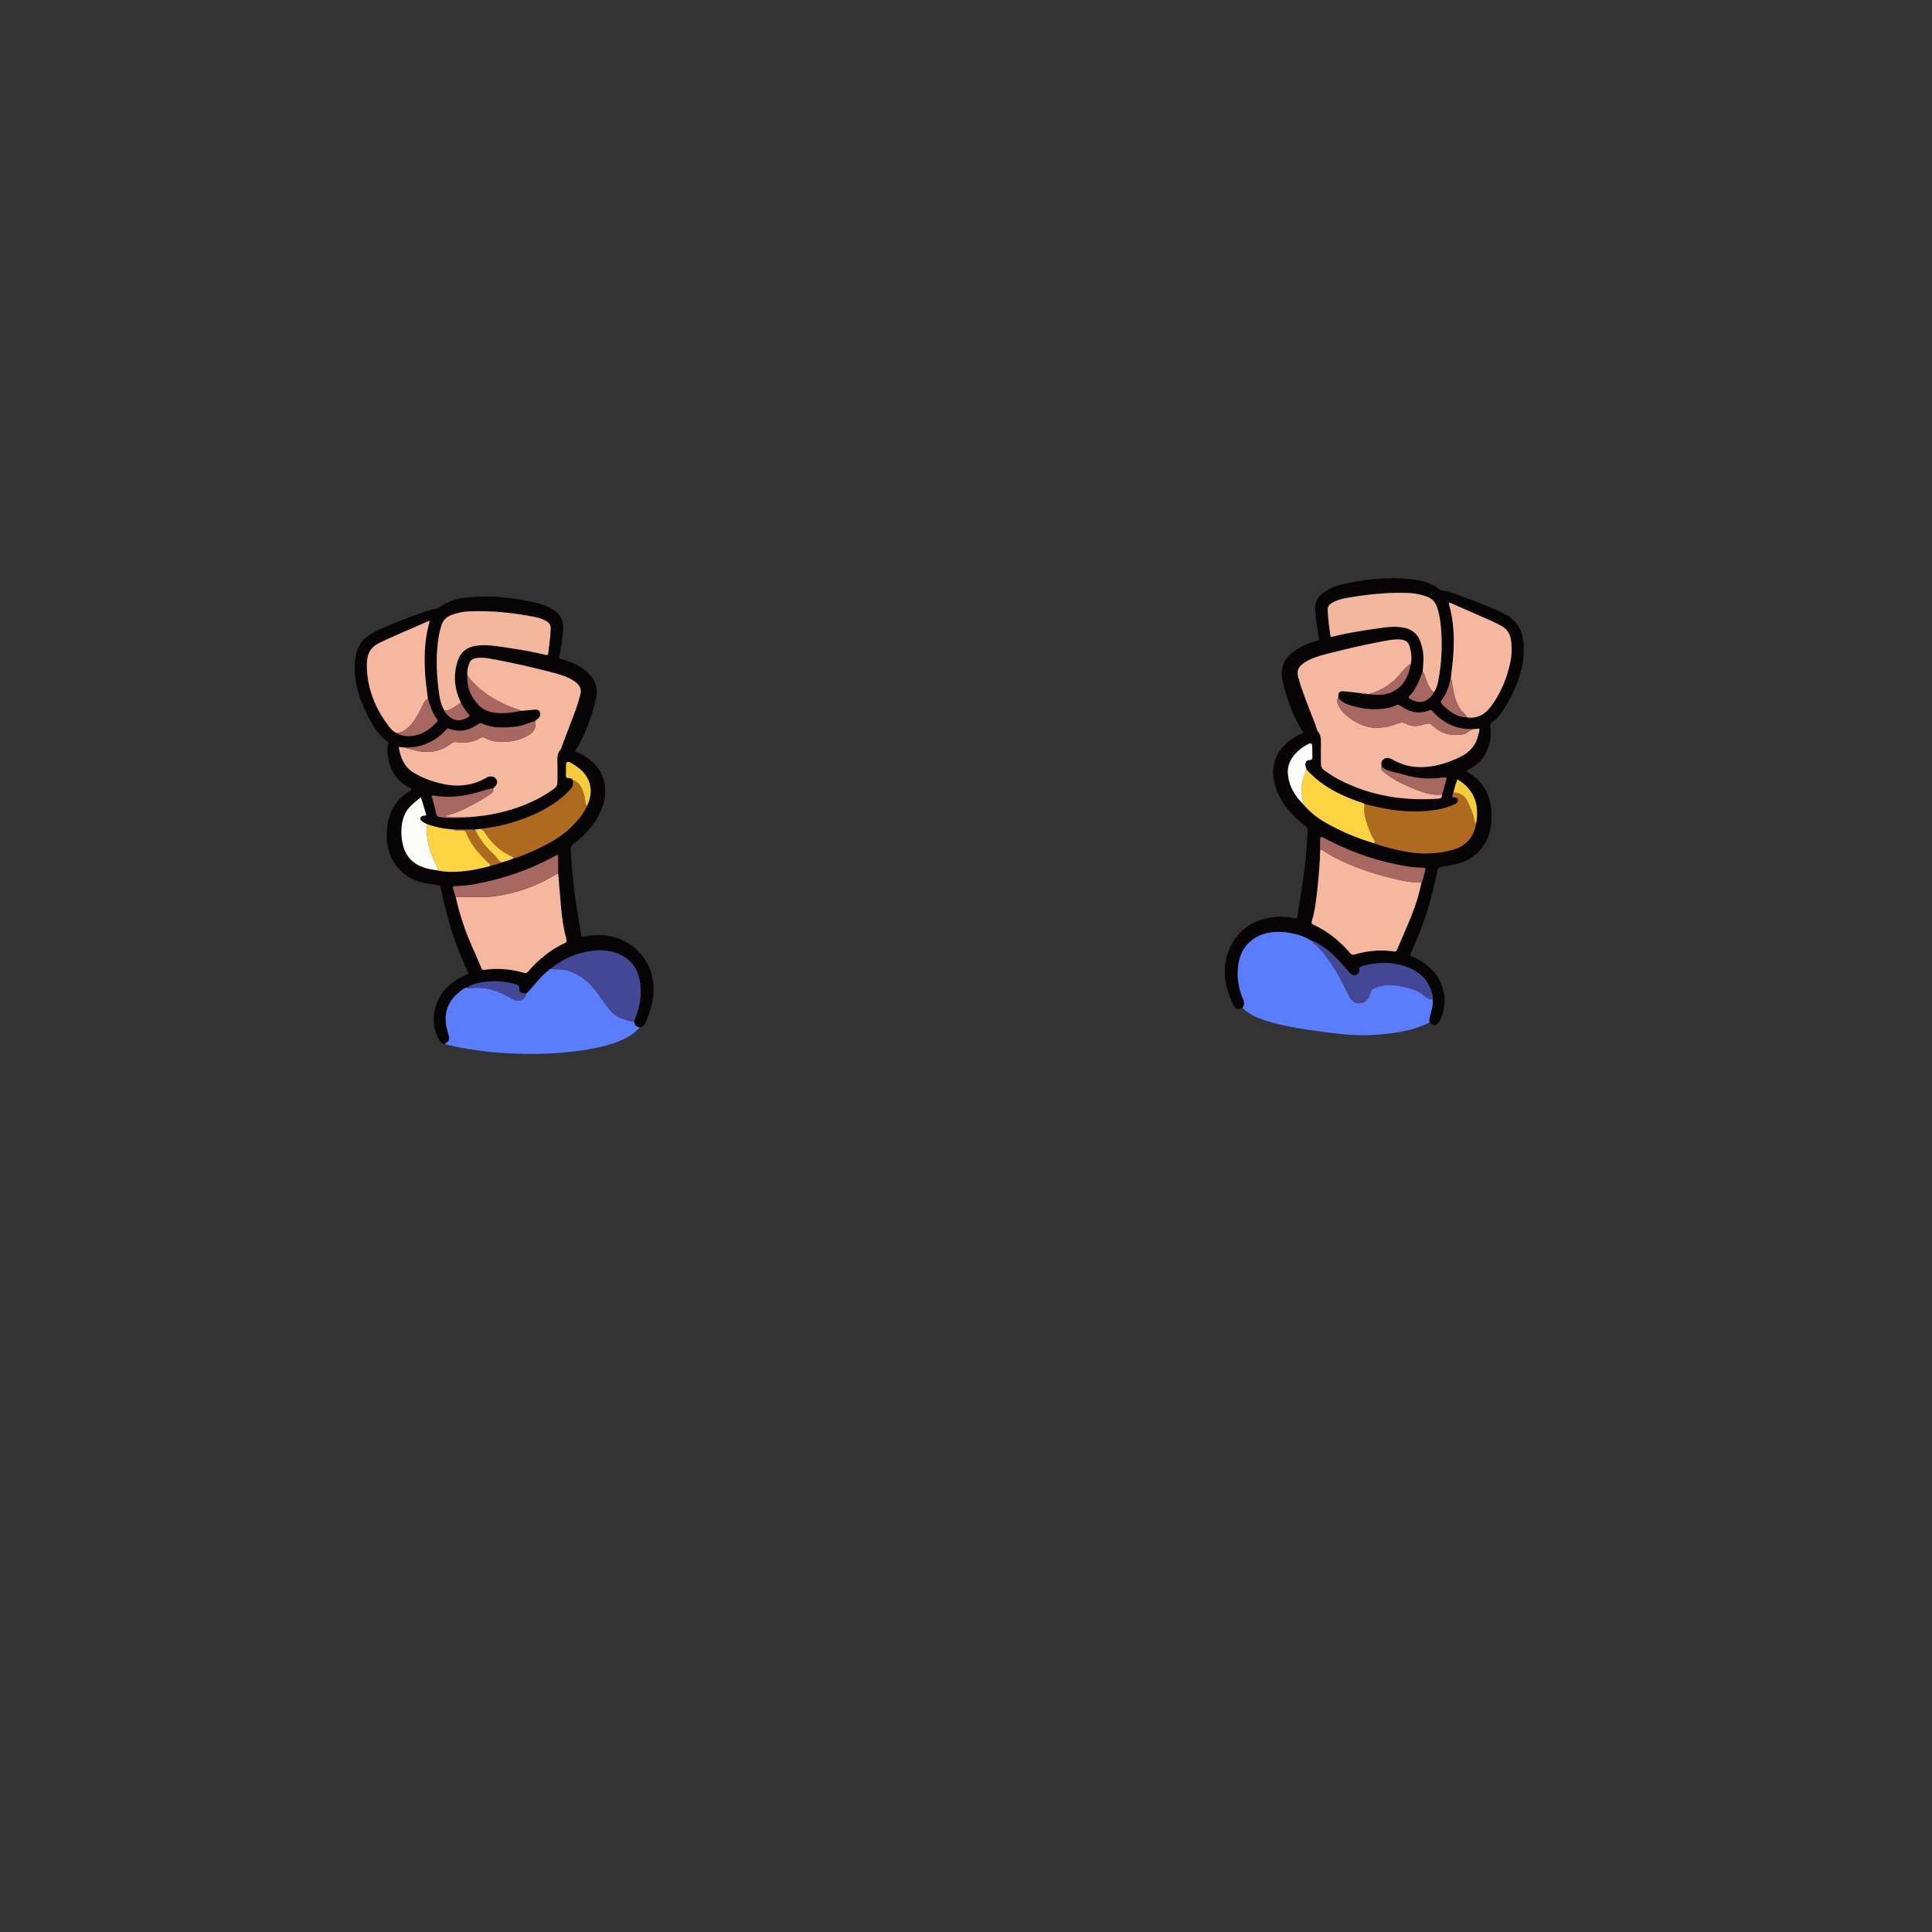 <?xml version="1.0" encoding="UTF-8"?>
<svg id="_图层_1" data-name="图层 1" xmlns="http://www.w3.org/2000/svg" viewBox="0 0 960 960">
  <rect x="0" y="0" width="960" height="960" fill="#333333" stroke="none"/>
  <defs>
    <style>
      .cls-1 {
        fill: #fbfbfa;
      }

      .cls-1, .cls-2, .cls-3, .cls-4, .cls-5, .cls-6, .cls-7, .cls-8, .cls-9, .cls-10, .cls-11, .cls-12 {
        stroke-width: 0px;
      }

      .cls-2 {
        fill: #a7665f;
      }

      .cls-3 {
        fill: #fcd441;
      }

      .cls-4 {
        fill: #060404;
      }

      .cls-5 {
        fill: #a66861;
      }

      .cls-6 {
        fill: #f3b79e;
      }

      .cls-7 {
        fill: #af6a1f;
      }

      .cls-8 {
        fill: #5a7dfe;
      }

      .cls-9 {
        fill: #444795;
      }

      .cls-10 {
        fill: #f5b79f;
      }

      .cls-11 {
        fill: #f5b89f;
      }

      .cls-12 {
        fill: #f4cd3e;
      }
    </style>
  </defs>
  <path class="cls-4" d="m221.02,518.62c-1.81-.08-2.61-1.41-3.27-2.78-2.79-5.79-2.96-11.72-.59-17.65,2.47-6.18,7.13-10.28,13.01-13.14.85-.41,1.71-.79,2.65-1.22-2.35-5.01-4.36-10.05-6.28-15.12-3.23-8.54-5.28-17.41-7.3-26.29-.09-.39-.21-.78-.26-1.17-.12-.91-.56-1.32-1.53-1.44-2.45-.31-4.89-.76-7.32-1.26-10.01-2.06-16.92-10.5-17.8-20.35-.35-3.96-.1-7.8.93-11.63,1.38-5.16,4.22-9.25,8.58-12.31.91-.64,1.83-1.27,2.72-1.89-.13-.76-.76-.84-1.21-1.08-6.08-3.14-9.45-8.16-10.45-14.86-.33-2.22-.75-4.43,0-6.64.21-.62.05-1.03-.49-1.42-4.8-3.52-7.63-8.56-10.18-13.73-3.12-6.34-5.41-12.97-5.95-20.09-.26-3.46.05-6.88.88-10.23.87-3.55,2.87-6.38,5.9-8.45,1.92-1.31,3.95-2.42,6.08-3.34,7.55-3.26,15.18-6.31,22.98-8.91,1.36-.45,2.73-.91,4.17-1.03.56-.05,1.09-.16,1.56-.52,4.61-3.54,9.99-4.86,15.65-5.31,11.5-.91,22.82.19,33.98,3.05,2.56.66,4.99,1.66,7.25,3.07,3.74,2.34,5.5,5.64,5.12,10.08-.37,4.3-.98,8.57-1.82,12.81-.08.39-.13.78-.19,1.17,1.08.67,2.28.84,3.4,1.23,3.34,1.15,6.55,2.57,9.36,4.75,4.7,3.64,6.91,8.31,5.52,14.29-1.95,8.36-4.81,16.39-9.06,23.88-.39.68-.97,1.27-1.09,2.1.44.65,1.23.69,1.84,1.04,1.17.68,2.42,1.25,3.53,2.01,8.31,5.65,11.26,14.06,8.3,23.67-1.68,5.46-4.77,10.08-8.7,14.16-1.89,1.96-3.91,3.79-6.11,5.38-1.05.76-1.31,1.6-1.26,2.84.4,8.71,1.34,17.37,2.6,25.99.83,5.69,1.81,11.35,2.75,17.17,2.02-.24,3.97-.52,5.93-.7,3.95-.36,7.82.11,11.59,1.32,11.78,3.79,19.18,15.01,18.26,27.58-.37,5.01-1.84,9.71-3.86,14.26-.57,1.29-1.36,2.36-2.88,2.61-1.76-.15-2.67-1.16-2.91-2.86.28-.83.52-1.67.84-2.49,2.03-5.29,2.91-10.72,2.22-16.4-1.03-8.37-5.84-13.86-14.02-15.88-3.29-.81-6.58-.88-9.96-.44-7.81,1.03-14.66,4.14-20.74,9.06-2.59,1.85-4.7,4.2-6.81,6.56-1.69,1.88-3.14,3.97-5.06,5.63-2.65-.13-3.49-.51-3.45-2.27.05-1.79-.96-2.12-2.23-2.46-5.21-1.4-10.51-1.83-15.83-.92-2.71.46-5.49.92-7.79,2.64-1.82.12-2.97,1.45-4.23,2.46-4.82,3.89-7.02,8.95-6.41,15.17.2,2.08.86,4.05,1.38,6.05.59,2.27.21,3.03-1.93,4.23Zm28.52-90.17c1.91-.58,3.84-1.11,5.67-1.94,3.09-.84,6.03-2.07,8.94-3.36,7.26-3.21,14.26-6.8,19.98-12.5,3.02-3.01,5.74-6.19,7.5-10.11,1.46-3.09,2.31-6.32,1.7-9.74-1.07-5.9-5.2-9.3-10.08-12.02-.2-.11-.45-.19-.67-.21-.72-.05-1.28.18-1.29,1.02-.03,1.99-.04,3.99-.06,5.99,0,.71.35.98,1.03.98.39,0,.79.11,1.18.16.2.37.49.58.92.58l.02.02c.94,2.04.18,3.68-1.21,5.2-2.27,2.48-4.84,4.62-7.61,6.52-7.52,5.19-15.93,8.3-24.68,10.65-4.08,1.09-8.24,1.7-12.41,2.23-.79.1-1.59.19-2.38.29-3.65-.02-7.31-.03-10.96-.05-4.48-.31-8.84-1.17-13.06-2.72-.83-.47-1.75-.83-2.48-1.42-1.18-.96-.86-2.23.59-2.67.5-.15,1.13.18,1.62-.51-.83-2.78-1.69-5.64-2.63-8.74-1.36,1.15-2.43,2.09-3.55,2.98-3.57,2.84-5.44,6.6-5.95,11.07-.26,2.31-.27,4.63.05,6.93,1.15,8.27,5.38,12.87,13.51,14.69,1.47.33,2.98.52,4.47.78,2.11.44,4.26.6,6.41.63,6.68.07,13.16-1.17,19.57-2.92,2-.48,3.98-1.05,5.89-1.82Zm-52.49-64.2c1.42.97,3.02,1.31,4.71,1.44,6.38.49,11.16-2.5,15.28-6.95.38-.41.52-.79.16-1.25-2.36-3.01-3.41-6.6-4.56-10.15-.42-3.89-1.08-7.74-1.34-11.65-.52-7.76-.48-15.48,1.22-23.12.29-1.3.64-2.58.97-3.91-.85-.12-1.36.31-1.92.55-4.18,1.8-8.34,3.62-12.51,5.44-3.58,1.56-7.16,3.14-10.67,4.86-3.74,1.83-5.68,4.74-5.98,8.84-.05.64-.12,1.27-.12,1.91,0,11.83,4.23,22.12,11.45,31.3.89,1.13,1.97,2.1,3.32,2.69Zm23.72-11.21c.21.81.85,1.33,1.35,1.92,3.07,3.61,7.41,3.91,11.31.65-1.76-1.92-3.13-4.13-4.48-6.35-.44-1.11-.92-2.21-1.33-3.33-2.15-5.93-2.2-11.89-.13-17.85,1.42-4.08,4.32-6.39,8.55-7.13,2.38-.42,4.76-.44,7.16-.26,4.63.35,9.18,1.24,13.76,1.92,4.67.7,9.28,1.61,13.86,2.74.78.19,1.42.31,1.54-.77.48-4.13,1.16-8.23,1.22-12.4.03-1.64-.71-2.71-2.07-3.49-1.82-1.06-3.79-1.72-5.83-2.12-10.86-2.14-21.81-3.25-32.88-2.77-2.8.12-5.52.76-8.19,1.67-2.8.96-4.57,2.78-5.42,5.6-.62,2.07-1.09,4.17-1.41,6.31-1.27,8.53-.92,17.06.15,25.57.44,3.48.97,6.98,2.8,10.09Zm56.6,81.07c-.02-3.06-.05-6.12-.07-9.22-1.21.12-1.9.69-2.66,1.09-12.49,6.64-25.72,11.09-39.64,13.54-2.91.51-5.85.7-8.8.8-.93.03-1.35.33-1.03,1.3.45,1.36.87,2.72,1.31,4.08,1,4.94,2.52,9.73,4.1,14.5,2.38,7.14,5.83,13.83,8.62,20.8.35.86.82.97,1.65.85,2.93-.39,5.88-.56,8.85-.35,3.52.25,7,.77,10.36,1.81,1.21.37,1.91.13,2.64-.83.77-1.02,1.66-1.95,2.56-2.86,4.43-4.46,9.36-8.24,15.09-10.88,1.18-.54,1.4-1.07,1.04-2.35-1.48-5.33-2.19-10.8-2.67-16.3-.47-5.33-.9-10.67-1.34-16Zm-11.4-75.95c-3.16,1.08-6.2,2.54-9.6,2.9-5.68.6-11.33,1-16.71-1.49-.86-.4-1.43-.2-2.16.31-4.36,3.08-9.07,4.25-14.24,2.26-.7-.27-1.08-.22-1.6.42-2.84,3.5-6.58,5.74-10.72,7.39-3.17,1.27-6.51,1.49-9.87,1.48-.92-.09-1.84-.18-2.99-.3,1.06,5.28,2.65,9.88,7.41,12.75,3.94,2.37,8.13,4.03,12.56,5.17,8.2,2.12,16.12,1.75,23.6-2.63.69-.4,1.44-.69,2.27-.66,1.19.04,2.18.47,2.78,1.55.63,1.13.34,2.17-.38,3.12-.38.5-.88.92-1.33,1.37-2.01.17-3.91.79-5.81,1.38-7.73,2.43-15.56,3.57-23.63,2.19-.32-.05-.64-.02-1.01.29.74,2.78,1.61,5.6,2.2,8.47.29,1.4.94,1.79,2.21,1.94,4.55.55,9.1.38,13.65.18.38-.02.76-.21,1.13-.31,9.39-.68,18.49-2.59,27.23-6.15,5.05-2.06,9.84-4.58,14.24-7.84,1.11-.82,1.7-1.69,1.76-3.14.11-2.88.03-5.75.03-8.63,0-2.77-.55-5.64,1.7-7.93.05-.05.04-.15.07-.23,2.64-7.45,5.81-14.71,8.27-22.23.5-1.52.87-3.07,1.31-4.61.77-2.67-.24-4.68-2.35-6.27-1.8-1.36-3.82-2.33-5.93-3.09-3.01-1.09-6.12-1.82-9.22-2.61-8.67-2.24-17.41-4.11-26.2-5.75-2.73-.51-5.51-.95-8.33-.39-1.58.32-2.61,1.12-3.13,2.6-.69,1.97-1.23,3.97-.9,6.1-.39,5.79,1.78,10.63,5.71,14.7,2.05,2.12,4.72,3.2,7.66,3.61,4.58.64,9.05-.05,13.51-.94,2.22-.2,4.44-.41,6.66-.6,1.12-.09,2.05.21,2.49,1.38.42,1.11.06,2.05-.68,2.84-.48.52-1.1.91-1.66,1.36Z"/>
  <path class="cls-4" d="m617.38,500.85c-2.35.84-3.48.63-4.42-1.31-4.06-8.39-5.97-17.11-2.75-26.2,3.69-10.44,11.42-16.03,22.24-17.56,3.52-.5,7.02-.27,10.49.45.98.2,1.56.19,1.77-1.12,1.53-9.63,3.14-19.25,4.14-28.95.46-4.45.72-8.92.95-13.39.05-.99-.26-1.63-1.04-2.23-2.35-1.8-4.6-3.73-6.62-5.89-4.27-4.57-7.54-9.71-8.92-15.9-2.52-11.29,3.44-18.68,11.05-22.97,1.03-.58,2.12-1.05,3.29-1.63-.74-1.29-1.45-2.43-2.08-3.61-3.61-6.81-6.25-14.01-8.03-21.49-1.69-7.08.54-12.23,6.69-16.21,2.84-1.84,5.93-3.12,9.13-4.15.68-.22,1.36-.43,2.22-.7-.45-2.85-.94-5.65-1.34-8.47-.3-2.14-.56-4.28-.68-6.43-.21-3.74,1.36-6.64,4.4-8.79,3.26-2.32,6.99-3.5,10.83-4.33,11.01-2.36,22.13-3.37,33.36-2.08,4.73.54,9.23,1.91,13.11,4.82.46.34.9.67,1.48.73,3.14.33,6.04,1.5,8.95,2.58,5.69,2.1,11.36,4.26,16.93,6.68,1.61.7,3.17,1.51,4.76,2.26,6.37,3,9.31,8.2,9.74,15.06.29,4.51-.07,8.94-1.29,13.3-1.75,6.27-4.15,12.24-7.66,17.75-1.94,3.05-4,5.99-6.99,8.12-.58.41-.77.79-.64,1.57,1.25,7.54-1.72,16.86-9.67,21-.7.37-1.38.78-2.06,1.17.11.63.61.76.98.99,9.51,5.91,12.29,14.81,11.26,25.39-.42,4.3-1.8,8.22-4.45,11.72-3.34,4.4-7.67,7.17-13.02,8.35-2.34.52-4.7.97-7.07,1.26-1.31.16-1.86.58-2.16,1.96-1.52,6.86-3.06,13.72-5.18,20.43-2.19,6.94-4.95,13.66-7.89,20.31-.19.43-.39.86-.63,1.4.93.43,1.78.81,2.62,1.22,5.64,2.73,10.16,6.63,12.75,12.47,2.49,5.62,2.48,11.32.32,17.03-.31.81-.73,1.61-1.23,2.33-1.42,2.05-2.78,2.12-4.65.31-.45-1.29-.02-2.5.32-3.72.69-2.53,1.5-5.04,1.17-7.72.16-1.22-.1-2.37-.45-3.53-1.77-6.06-5.86-9.99-11.55-12.29-7.55-3.04-15.25-2.82-23-.72-1.01.27-1.48.72-1.38,1.83.1,1.14-.44,2.03-1.51,2.48-1.16.48-2.21.17-3.05-.73-.93-.99-1.82-2.02-2.71-3.04-3.79-4.35-7.76-8.5-12.79-11.46-.94-.55-1.78-1.39-3-1.3-2.12-1.03-4.1-2.31-6.38-3.03-2.91-.92-5.88-1.52-8.91-1.71-5.14-.32-10.05.51-14.37,3.53-5.35,3.75-7.41,9.22-7.72,15.48-.25,4.93.63,9.71,2.6,14.25.69,1.59.83,3.05-.26,4.49Zm111.5-144.45c1.21.76,2.44.59,3.68.09,3.55-.52,6.09-2.58,8.19-5.35,4.9-6.48,7.91-13.8,9.65-21.69.82-3.7.94-7.42.43-11.19-.44-3.23-1.91-5.72-4.83-7.25-1.62-.85-3.24-1.74-4.91-2.48-6.71-2.97-13.44-5.88-20.17-8.82-.28-.12-.55-.32-.88-.15-.16.11-.16.24-.11.42,2.35,8.08,2.77,16.32,2.26,24.67-.27,4.39-.93,8.73-1.31,13.1-.5.66-.57,1.47-.75,2.23-.54,2.18-1.49,4.17-2.48,6.17-.51,1.04-2,1.84-1.6,2.98.35,1.01,1.53,1.77,2.41,2.56.82.74,1.69,1.45,2.6,2.07,2.33,1.58,4.84,2.69,7.74,2.6l.07.03Zm-79.6,26c-.23-.68-.56-1.34-.65-2.03-.19-1.35.51-2.66,1.79-2.65,1.96.02,1.7-1.1,1.68-2.3-.03-1.59,0-3.19-.06-4.78-.04-1.06-.56-1.41-1.53-1.14-.3.08-.58.26-.86.41-2.75,1.53-5.18,3.44-7.08,5.97-1.83,2.44-2.82,5.16-2.63,8.25.37,6.22,3.25,11.21,7.6,15.48,3.14,3.65,6.81,6.69,10.97,9.07,7.61,4.37,15.67,7.76,24.09,10.25,4.77,1.78,9.69,3.02,14.67,4.02,8.32,1.67,16.62,1.63,24.81-.75,6.52-1.9,10.28-6.32,11.38-13.01.09-.55.19-1.1.26-1.65,1.14-8.72-1.72-15.58-9.55-20.26-.79,2.16-1.47,4.32-1.96,6.55-.2.73-.78,1.39-.4,2.34.39.04.78.07,1.17.11.69.07,1.23.36,1.41,1.08.2.81-.19,1.41-.82,1.84-.46.31-.96.59-1.47.8-2.15.86-4.32,1.67-6.61,2.11-9.15,1.76-18.28,1.41-27.39-.29-3.37-.63-6.69-1.49-10.03-2.25-.97-.76-2.18-.93-3.3-1.32-9.67-3.4-18.55-8.05-25.5-15.83Zm63.19-38.38c1.41-2.02,1.93-4.36,2.35-6.71,1.35-7.5,1.79-15.07,1.36-22.67-.24-4.38-.76-8.74-2.16-12.96-.87-2.63-2.55-4.33-5.15-5.25-2.88-1.02-5.84-1.64-8.89-1.77-10.35-.44-20.57.69-30.74,2.44-2.59.45-5.15,1.12-7.45,2.5-1.33.8-2.16,1.85-2.09,3.49.19,4.47.73,8.89,1.49,13.38.6-.11,1.07-.16,1.52-.27,7.44-1.88,15.04-2.95,22.61-4.07,3.94-.58,7.91-1.05,11.92-.3,4.2.79,7.16,2.99,8.55,7.1.33.98.64,1.97.89,2.98.98,3.95.57,7.94.2,11.91-1.66,4.31-3.23,8.66-6.56,12.07-.56.57-.28,1.01.28,1.33,3.06,1.78,6.57,2.58,9.86-.57.8-.77,1.59-1.56,1.98-2.64Zm-56.49,78.25c-.09,5.91-.61,11.8-1.2,17.68-.6,6.04-1.25,12.08-2.97,17.93-.29.99.13,1.27.83,1.6,7.13,3.34,13.15,8.13,18.2,14.14.67.79,1.27.98,2.26.68,6.36-1.87,12.84-2.47,19.42-1.52.83.12,1.29.04,1.65-.83,2.43-5.82,5.01-11.57,7.36-17.42,2.08-5.18,3.66-10.54,4.81-16.01.91-1.8,1.14-3.8,1.72-5.7.4-1.33.23-1.45-1.2-1.58-2.55-.22-5.12-.27-7.63-.69-13.65-2.27-26.67-6.51-38.97-12.89-.99-.52-1.99-1.03-2.99-1.53-.95-.48-1.33-.09-1.32.88,0,1.76.02,3.51.02,5.27Zm76.09-59.93c-.08-.02-.16-.06-.23-.06-8.19.22-14.9-2.9-20.26-9.02-.51-.59-.89-.44-1.43-.23-5.18,2.01-9.88.86-14.23-2.26-.84-.6-1.5-.68-2.39-.24-1.66.82-3.44,1.31-5.26,1.56-4.64.63-9.28.44-13.8-.65-3.45-.84-7-1.73-9.55-4.56.05-3.08.52-3.6,3.47-3.35,2.7.22,5.38.62,8.08.94.92.5,1.9.6,2.92.43.3,0,.6.02.9.02,10.78,1.85,18.66-3.03,20.68-14.82.69-3.05.3-6.03-.56-8.98-.55-1.87-1.71-2.9-3.72-3.21-2.68-.41-5.28-.03-7.86.45-7.54,1.4-15.04,2.96-22.48,4.83-4.34,1.09-8.71,2.02-12.94,3.52-2.27.81-4.43,1.84-6.32,3.36-1.91,1.54-2.75,3.44-2.1,5.92.47,1.78.92,3.55,1.53,5.29,2.18,6.26,4.59,12.44,7.02,18.6.5,1.26.7,2.73,1.49,3.76,1.19,1.53,1.37,3.14,1.35,4.93-.05,3.67.01,7.35,0,11.03,0,1.39.54,2.37,1.7,3.19,2.22,1.57,4.46,3.1,6.87,4.37,15.65,8.25,32.38,10.95,49.89,9.69,1.49-.11,1.68-.87,1.63-2.02.9-2.05,1.19-4.27,1.85-6.39.71-2.29.62-2.31-1.67-2.02-4.28.54-8.55.59-12.84-.06-4.42-.67-8.62-2.19-12.97-3.16-1.67-.37-3.14-1.05-4.36-2.25-.21-1.38-.33-2.75,1.02-3.69,1.44-1,2.88-.66,4.3.09.35.19.69.4,1.05.58,3.44,1.79,7.07,2.94,10.96,3.18,7.72.47,14.85-1.63,21.7-4.97,4.63-2.26,7.87-5.67,9-10.83.23-1.04.8-2.04.52-3.27-1.08.11-2.03.2-2.97.3Z"/>
  <path class="cls-8" d="m617.38,500.85c1.09-1.44.95-2.9.26-4.49-1.96-4.54-2.85-9.31-2.6-14.25.31-6.26,2.37-11.74,7.72-15.48,4.31-3.02,9.23-3.85,14.37-3.53,3.03.19,6,.79,8.91,1.71,2.28.72,4.27,2,6.38,3.03,0,.66.48.97.93,1.3,1.35,1.01,2.46,2.25,3.54,3.54,4.44,5.29,7.96,11.16,11.01,17.34.92,1.86,1.8,3.75,2.82,5.55,1.04,1.83,2.53,3.01,4.83,2.95,2.29-.06,3.71-1.26,4.63-3.2.31-.64.62-1.32.76-2.01.29-1.45,1.22-2.13,2.53-2.57,3.61-1.21,7.24-1.69,11.05-.97,4.73.89,9.38,1.79,13.24,5.03,1.12.94,2.47,1.8,4.09,1.81.34,2.68-.47,5.19-1.17,7.72-.34,1.22-.77,2.44-.32,3.72-9.21,4.62-19.19,5.73-29.26,6.27-8.41.45-16.74-.68-25.06-1.77-8.16-1.07-16.28-2.37-24.22-4.55-5.26-1.44-10.39-3.25-14.45-7.15Z"/>
  <path class="cls-8" d="m261.5,493.73c1.92-1.67,3.38-3.75,5.06-5.63,2.11-2.35,4.22-4.71,6.81-6.56,1.51.04,3.02.08,4.53.11,1.03.02,2.04.08,3.07.33,4.37,1.06,8.07,3.28,11.36,6.27,3.4,3.08,5.77,6.97,8.43,10.63,2.12,2.92,4.28,5.77,7.84,7.07,2.09.76,4.21,1.43,6.43,1.72.24,1.7,1.15,2.71,2.91,2.86-5.08,5.45-11.75,7.78-18.72,9.47-9.26,2.24-18.68,3.16-28.19,3.56-6.55.27-13.09.16-19.61-.22-9.89-.58-19.67-1.96-29.31-4.26-.38-.09-.73-.3-1.09-.45,2.13-1.2,2.51-1.95,1.92-4.23-.52-2.01-1.18-3.97-1.38-6.05-.6-6.22,1.6-11.27,6.41-15.17,1.26-1.02,2.41-2.35,4.23-2.46.18.29.41.51.77.45,6.22-1.14,12,.27,17.54,3.01,1.43.71,2.79,1.54,4.19,2.29,3.18,1.7,6.15.51,6.8-2.73Z"/>
  <path class="cls-11" d="m232.27,335.79c-.33-2.13.21-4.12.9-6.1.52-1.49,1.55-2.29,3.13-2.6,2.83-.56,5.6-.12,8.33.39,8.79,1.64,17.54,3.52,26.2,5.75,3.09.8,6.2,1.53,9.22,2.61,2.11.76,4.13,1.73,5.93,3.09,2.11,1.59,3.12,3.59,2.35,6.27-.44,1.53-.81,3.09-1.31,4.61-2.46,7.52-5.63,14.77-8.27,22.23-.03.08-.02.18-.07.23-2.25,2.28-1.7,5.16-1.7,7.93,0,2.88.08,5.75-.03,8.63-.06,1.45-.65,2.32-1.76,3.14-4.4,3.25-9.19,5.78-14.24,7.84-8.73,3.56-17.84,5.47-27.23,6.15-1.19-.26-2.38-.05-3.57-.03-3.28.07-6.55.1-9.85-.29,6-1.29,11.36-4.04,16.66-6.93,2.24-1.22,4.43-2.52,6.49-4.01.93-.67,2.07-1.37,1.53-2.88.45-.45.95-.87,1.33-1.37.72-.95,1.01-1.99.38-3.12-.61-1.08-1.59-1.51-2.78-1.55-.83-.03-1.58.26-2.27.66-7.48,4.38-15.4,4.75-23.6,2.63-4.43-1.14-8.62-2.81-12.56-5.17-4.76-2.86-6.35-7.46-7.41-12.75,1.15.11,2.07.21,2.99.3,1.21.61,2.58.64,3.85,1.03,3.26.99,6.62,1.49,10.11.95,3.42-.52,6.36-1.97,9.15-3.89.72-.49,1.35-1,2.38-.82,4.22.74,8.26.15,12.02-1.97.94-.53,1.74-.51,2.66.02,1.03.59,2.14,1.01,3.31,1.33,2.37.65,4.76.39,7.14.38,4.09-.01,7.84-1.28,11.29-3.42,2.62-1.62,3.6-3.99,3-6.88.56-.45,1.17-.84,1.66-1.36.74-.79,1.11-1.73.68-2.84-.45-1.17-1.37-1.48-2.49-1.38-2.22.19-4.44.4-6.66.6-10.47-3.46-19.97-8.42-26.88-17.37Z"/>
  <path class="cls-11" d="m277.37,434.11c.45,5.33.87,10.67,1.34,16,.48,5.5,1.19,10.97,2.67,16.3.36,1.28.14,1.81-1.04,2.35-5.73,2.64-10.66,6.42-15.09,10.88-.9.91-1.79,1.84-2.56,2.86-.73.96-1.43,1.21-2.64.83-3.37-1.04-6.84-1.56-10.36-1.81-2.97-.21-5.91-.05-8.85.35-.83.11-1.31,0-1.65-.85-2.79-6.97-6.25-13.67-8.62-20.8-1.59-4.77-3.1-9.56-4.1-14.5,2.32.02,4.63.11,6.95.06,4.22-.09,8.44.17,12.66-.45,10.46-1.55,20.27-4.89,29.34-10.35.61-.37,1.2-.8,1.95-.85Z"/>
  <path class="cls-6" d="m220.78,353.04c-1.83-3.11-2.36-6.61-2.8-10.09-1.07-8.51-1.43-17.04-.15-25.57.32-2.14.79-4.23,1.41-6.31.84-2.83,2.62-4.65,5.42-5.6,2.67-.91,5.39-1.56,8.19-1.67,11.07-.47,22.02.63,32.88,2.77,2.04.4,4.01,1.06,5.83,2.12,1.35.79,2.09,1.85,2.07,3.49-.06,4.17-.75,8.27-1.22,12.4-.13,1.09-.77.97-1.54.77-4.58-1.12-9.2-2.04-13.86-2.74-4.58-.68-9.13-1.57-13.76-1.92-2.41-.18-4.78-.16-7.16.26-4.23.74-7.13,3.05-8.55,7.13-2.07,5.96-2.02,11.91.13,17.85.41,1.12.88,2.22,1.33,3.33-1.47.91-2.95,1.82-4.42,2.74-1.15.72-2.34,1.3-3.77,1.04Z"/>
  <path class="cls-10" d="m197.05,364.25c-1.35-.6-2.43-1.56-3.32-2.69-7.21-9.19-11.44-19.48-11.45-31.3,0-.64.07-1.28.12-1.91.29-4.09,2.24-7.01,5.98-8.84,3.52-1.72,7.09-3.3,10.67-4.86,4.17-1.82,8.34-3.64,12.51-5.44.56-.24,1.07-.67,1.92-.55-.33,1.32-.68,2.61-.97,3.91-1.7,7.64-1.74,15.36-1.22,23.12.26,3.91.92,7.76,1.34,11.65-1.33.46-1.88,1.62-2.44,2.76-1.56,3.21-3.12,6.43-5.36,9.23-2.01,2.51-4.34,4.64-7.79,4.92Z"/>
  <path class="cls-9" d="m315.04,507.67c-2.22-.29-4.34-.96-6.43-1.72-3.57-1.29-5.73-4.14-7.84-7.07-2.66-3.66-5.03-7.56-8.43-10.63-3.29-2.98-6.99-5.2-11.36-6.27-1.03-.25-2.03-.31-3.07-.33-1.51-.03-3.02-.07-4.53-.11,6.08-4.92,12.93-8.03,20.74-9.06,3.37-.45,6.67-.37,9.96.44,8.18,2.02,12.99,7.51,14.02,15.88.7,5.67-.19,11.1-2.22,16.4-.31.82-.56,1.66-.84,2.49Z"/>
  <path class="cls-7" d="m291.63,400.54c-1.76,3.92-4.48,7.1-7.5,10.11-5.72,5.71-12.73,9.29-19.98,12.5-2.91,1.29-5.85,2.52-8.94,3.36-.17-.5-.58-.74-1.02-.94-5.82-2.69-10.26-6.91-13.59-12.33-.52-.85-1.26-1.14-2.13-1.31,4.17-.53,8.34-1.14,12.41-2.23,8.75-2.34,17.16-5.46,24.68-10.65,2.77-1.91,5.34-4.04,7.61-6.52,1.39-1.51,2.14-3.15,1.21-5.2,2.24.86,3.96,2.33,4.85,4.58.76,1.92,1.38,3.89,1.57,5.97.08.94.19,1.89.84,2.66Z"/>
  <path class="cls-3" d="m243.65,430.28c-6.41,1.75-12.89,2.99-19.57,2.92-2.16-.02-4.3-.19-6.41-.63-.11-1.56-.94-2.85-1.62-4.2-2.98-5.96-4.37-12.25-4-18.91,4.22,1.55,8.58,2.41,13.06,2.72,1.43.71,2.97.33,4.45.36,1.18.03,1.85.33,2.29,1.55.75,2.1,1.94,4,3.16,5.87,2.06,3.16,4.71,5.8,7.36,8.44.54.53,1.38.9,1.28,1.88Z"/>
  <path class="cls-5" d="m277.37,434.11c-.75.06-1.34.48-1.95.85-9.07,5.46-18.87,8.8-29.34,10.35-4.22.62-8.44.36-12.66.45-2.31.05-4.63-.04-6.95-.06-.43-1.36-.86-2.72-1.31-4.08-.32-.97.1-1.27,1.03-1.3,2.95-.1,5.89-.29,8.8-.8,13.92-2.44,27.16-6.9,39.64-13.54.76-.4,1.45-.97,2.66-1.09.02,3.11.05,6.16.07,9.22Z"/>
  <path class="cls-5" d="m265.97,358.16c.59,2.89-.39,5.26-3,6.88-3.45,2.14-7.2,3.41-11.29,3.42-2.38,0-4.77.27-7.14-.38-1.17-.32-2.28-.74-3.31-1.33-.93-.53-1.72-.55-2.66-.02-3.75,2.12-7.8,2.71-12.02,1.97-1.03-.18-1.66.33-2.38.82-2.78,1.92-5.73,3.36-9.15,3.89-3.49.53-6.84.03-10.11-.95-1.28-.39-2.65-.42-3.85-1.03,3.37.01,6.7-.21,9.87-1.48,4.13-1.65,7.87-3.89,10.72-7.39.51-.63.9-.69,1.6-.42,5.17,1.99,9.88.83,14.24-2.26.73-.52,1.31-.71,2.16-.31,5.39,2.49,11.04,2.09,16.71,1.49,3.4-.36,6.43-1.82,9.6-2.9Z"/>
  <path class="cls-1" d="m212.05,409.45c-.37,6.66,1.02,12.96,4,18.91.67,1.34,1.51,2.63,1.62,4.2-1.49-.26-2.99-.45-4.47-.78-8.13-1.82-12.36-6.42-13.51-14.69-.32-2.3-.31-4.62-.05-6.93.51-4.48,2.38-8.23,5.95-11.07,1.12-.89,2.19-1.84,3.55-2.98.93,3.11,1.79,5.96,2.63,8.74-.49.69-1.12.35-1.62.51-1.45.45-1.77,1.71-.59,2.67.73.59,1.64.96,2.48,1.42Z"/>
  <path class="cls-5" d="m244.98,391.79c.54,1.52-.6,2.21-1.53,2.88-2.06,1.5-4.25,2.79-6.49,4.01-5.3,2.89-10.66,5.64-16.66,6.93,3.3.39,6.57.36,9.85.29,1.19-.02,2.38-.23,3.57.03-.38.11-.75.3-1.13.31-4.55.2-9.1.38-13.65-.18-1.27-.15-1.93-.55-2.21-1.94-.59-2.87-1.46-5.69-2.2-8.47.37-.32.69-.35,1.01-.29,8.07,1.37,15.91.24,23.63-2.19,1.9-.6,3.8-1.22,5.81-1.38Z"/>
  <path class="cls-2" d="m232.27,335.79c6.91,8.96,16.42,13.91,26.88,17.37-4.46.89-8.94,1.58-13.51.94-2.94-.41-5.62-1.5-7.66-3.61-3.93-4.07-6.09-8.91-5.71-14.7Z"/>
  <path class="cls-2" d="m197.05,364.25c3.45-.28,5.78-2.41,7.79-4.92,2.24-2.8,3.8-6.02,5.36-9.23.55-1.14,1.11-2.3,2.44-2.76,1.14,3.55,2.2,7.14,4.56,10.15.36.46.22.84-.16,1.25-4.12,4.46-8.91,7.44-15.28,6.95-1.68-.13-3.29-.47-4.71-1.44Z"/>
  <path class="cls-9" d="m261.5,493.73c-.66,3.24-3.62,4.43-6.8,2.73-1.4-.75-2.77-1.59-4.19-2.29-5.54-2.74-11.32-4.15-17.54-3.01-.36.07-.59-.16-.77-.45,2.31-1.73,5.09-2.18,7.79-2.64,5.33-.91,10.62-.48,15.83.92,1.27.34,2.28.68,2.23,2.46-.05,1.76.79,2.15,3.45,2.27Z"/>
  <path class="cls-12" d="m291.63,400.54c-.65-.77-.76-1.72-.84-2.66-.19-2.08-.81-4.06-1.57-5.97-.89-2.25-2.61-3.71-4.85-4.58,0,0-.02-.02-.02-.02-.07-.57-.45-.65-.92-.58-.39-.06-.79-.16-1.18-.16-.69,0-1.04-.27-1.03-.98.02-2,.03-3.99.06-5.99.01-.84.57-1.07,1.29-1.02.23.01.47.1.67.21,4.89,2.73,9.02,6.13,10.08,12.02.62,3.42-.24,6.65-1.7,9.74Z"/>
  <path class="cls-7" d="m243.65,430.28c.1-.98-.74-1.35-1.28-1.88-2.65-2.64-5.3-5.27-7.36-8.44-1.22-1.87-2.41-3.77-3.16-5.87-.44-1.22-1.11-1.52-2.29-1.55-1.48-.03-3.02.35-4.45-.36,3.66.02,7.31.03,10.96.05,1.16,2.54,2.61,4.87,4.33,7.09,2.35,3.02,5.45,5.34,7.67,8.46.36.5.91.59,1.46.69-1.91.77-3.89,1.34-5.89,1.82Z"/>
  <path class="cls-3" d="m249.54,428.45c-.55-.09-1.1-.18-1.46-.69-2.22-3.12-5.32-5.44-7.67-8.46-1.73-2.21-3.18-4.55-4.33-7.09.79-.1,1.59-.19,2.38-.29.88.17,1.61.46,2.13,1.31,3.33,5.42,7.77,9.65,13.59,12.33.44.2.85.45,1.02.94-1.83.83-3.75,1.36-5.67,1.94Z"/>
  <path class="cls-2" d="m220.78,353.04c1.42.26,2.61-.32,3.77-1.04,1.47-.92,2.94-1.83,4.42-2.74,1.35,2.22,2.72,4.43,4.48,6.35-3.9,3.26-8.24,2.96-11.31-.65-.5-.59-1.15-1.11-1.35-1.92Z"/>
  <path class="cls-7" d="m283.43,386.73c.47-.06.85.01.92.58-.43,0-.73-.21-.92-.58Z"/>
  <path class="cls-10" d="m676.46,344.46c-2.69-.32-5.38-.72-8.08-.94-2.95-.25-3.42.28-3.47,3.35-.97,1.42-.34,2.73.34,4,1.68,3.11,4.28,5.33,7.23,7.15,3.8,2.34,7.88,3.91,12.42,3.64,3.1-.19,6.19-.74,9.06-1.97,1.82-.78,3.47-.98,5.16.2.37.26.9.29,1.35.45,2.83.95,5.54.11,8.2-.67,1.37-.4,2.2-.15,3.16.81,3.8,3.81,8.46,5.22,13.77,4.62,1.28-.15,2.59-.43,3.56-1.26.88-.75,1.91-1.07,2.9-1.51.94-.09,1.88-.19,2.97-.3.28,1.23-.29,2.22-.52,3.27-1.13,5.17-4.37,8.57-9,10.83-6.85,3.34-13.98,5.44-21.7,4.97-3.89-.24-7.52-1.39-10.96-3.18-.35-.18-.7-.39-1.05-.58-1.42-.75-2.86-1.09-4.3-.09-1.34.93-1.22,2.31-1.02,3.69-.59,1.69.78,2.39,1.73,3.17,4.74,3.88,10.35,6.21,15.94,8.47,3.91,1.58,7.99,2.69,12.31,2.24.05,1.15-.15,1.92-1.63,2.02-17.51,1.26-34.24-1.45-49.89-9.69-2.41-1.27-4.65-2.8-6.87-4.37-1.16-.82-1.7-1.8-1.7-3.19.01-3.68-.05-7.35,0-11.03.02-1.8-.16-3.4-1.35-4.93-.79-1.02-1-2.5-1.49-3.76-2.43-6.17-4.83-12.34-7.02-18.6-.61-1.74-1.06-3.51-1.53-5.29-.65-2.48.19-4.39,2.1-5.92,1.89-1.52,4.05-2.55,6.32-3.36,4.22-1.5,8.6-2.44,12.94-3.52,7.44-1.87,14.94-3.43,22.48-4.83,2.57-.48,5.18-.86,7.86-.45,2.01.31,3.17,1.34,3.72,3.21.87,2.95,1.25,5.93.56,8.98-.87.07-1.38.71-1.96,1.25-1.42,1.29-2.58,2.8-3.82,4.24-4.01,4.61-9.06,7.62-14.9,9.34-.3,0-.6-.02-.9-.02-.9-.63-1.91-.51-2.92-.43Z"/>
  <path class="cls-11" d="m706.36,438.49c-1.15,5.47-2.73,10.83-4.81,16.01-2.35,5.85-4.93,11.6-7.36,17.42-.36.87-.82.95-1.65.83-6.58-.95-13.06-.35-19.42,1.52-.99.29-1.6.11-2.26-.68-5.05-6.01-11.07-10.8-18.2-14.14-.7-.33-1.12-.61-.83-1.6,1.72-5.85,2.36-11.89,2.97-17.93.59-5.88,1.11-11.76,1.2-17.68.81-.19,1.34.34,1.93.74,1.92,1.3,3.91,2.46,5.98,3.5,8.52,4.27,17.46,7.37,26.7,9.64,5.18,1.27,10.36,2.56,15.77,2.36Z"/>
  <path class="cls-10" d="m720.88,337.74c.38-4.37,1.04-8.71,1.31-13.1.51-8.35.09-16.59-2.26-24.67-.05-.18-.06-.31.1-.42.33-.17.6.02.88.15,6.72,2.94,13.46,5.85,20.17,8.82,1.68.74,3.29,1.63,4.91,2.48,2.92,1.54,4.39,4.02,4.83,7.25.51,3.76.39,7.48-.43,11.19-1.74,7.89-4.75,15.21-9.65,21.69-2.1,2.77-4.64,4.82-8.19,5.35-1.22-.03-2.45-.06-3.68-.09,0,0-.07-.03-.07-.03-.51-1.6-2.05-2.38-2.96-3.68-2.78-3.92-3.54-8.47-4.31-13.04-.11-.67.17-1.48-.66-1.9Z"/>
  <path class="cls-6" d="m706.91,333.82c.37-3.98.78-7.96-.2-11.91-.25-1-.55-2-.89-2.98-1.4-4.11-4.35-6.31-8.55-7.1-4.01-.75-7.98-.28-11.92.3-7.58,1.11-15.17,2.18-22.61,4.07-.45.11-.92.17-1.52.27-.76-4.49-1.3-8.91-1.49-13.38-.07-1.64.75-2.69,2.09-3.49,2.3-1.38,4.86-2.06,7.45-2.5,10.17-1.75,20.4-2.88,30.74-2.44,3.05.13,6,.75,8.89,1.77,2.59.92,4.27,2.61,5.15,5.25,1.4,4.21,1.91,8.57,2.16,12.96.42,7.6-.02,15.17-1.36,22.67-.42,2.35-.95,4.69-2.35,6.71-1.9-1.27-2.57-3.33-3.47-5.27-.75-1.62-.83-3.52-2.09-4.92Z"/>
  <path class="cls-7" d="m733.45,409.17c-1.1,6.69-4.86,11.11-11.38,13.01-8.19,2.39-16.49,2.42-24.81.75-4.98-1-9.9-2.24-14.67-4.02.85-.43.54-1.01.19-1.57-1.41-2.22-2.29-4.7-3.16-7.15-1.21-3.43-2.24-6.93-1.53-10.66,3.34.76,6.67,1.63,10.03,2.25,9.1,1.7,18.24,2.05,27.39.29,2.29-.44,4.46-1.25,6.61-2.11.52-.2,1.01-.49,1.47-.8.64-.43,1.02-1.02.82-1.84-.18-.72-.72-1.01-1.41-1.08-.39-.04-.78-.07-1.17-.11-.39-.94.2-1.61.4-2.34,3.37.01,5.73,1.58,7.11,4.63,1.34,2.95,2.76,5.88,3.29,9.13.11.66.22,1.25.84,1.61Z"/>
  <path class="cls-3" d="m678.08,399.54c-.71,3.73.32,7.23,1.53,10.66.87,2.45,1.75,4.93,3.16,7.15.36.56.67,1.14-.19,1.57-8.42-2.49-16.47-5.88-24.09-10.25-4.16-2.38-7.83-5.43-10.97-9.07.08-.56.05-1.11-.11-1.66-1.51-5.44-.62-10.59,1.86-15.55,6.94,7.78,15.82,12.44,25.5,15.83,1.11.39,2.33.55,3.3,1.32Z"/>
  <path class="cls-9" d="m711.86,496.61c-1.62-.01-2.98-.87-4.09-1.81-3.86-3.24-8.51-4.14-13.24-5.03-3.81-.72-7.44-.24-11.05.97-1.31.44-2.24,1.12-2.53,2.57-.14.69-.45,1.36-.76,2.01-.93,1.94-2.34,3.14-4.63,3.2-2.3.06-3.79-1.12-4.83-2.95-1.03-1.8-1.9-3.69-2.82-5.55-3.05-6.17-6.57-12.04-11.01-17.34-1.08-1.29-2.19-2.54-3.54-3.54-.45-.34-.93-.65-.93-1.3,1.22-.08,2.07.75,3,1.3,5.03,2.96,9,7.11,12.79,11.46.89,1.02,1.78,2.05,2.71,3.04.84.89,1.89,1.21,3.05.73,1.08-.45,1.62-1.34,1.51-2.48-.1-1.1.36-1.55,1.38-1.83,7.75-2.1,15.46-2.32,23,.72,5.69,2.29,9.78,6.23,11.55,12.29.34,1.16.6,2.32.45,3.53Z"/>
  <path class="cls-5" d="m732.08,362.32c-1,.45-2.02.76-2.9,1.51-.97.83-2.28,1.11-3.56,1.26-5.3.6-9.96-.8-13.77-4.62-.96-.96-1.78-1.21-3.16-.81-2.66.78-5.37,1.62-8.2.67-.45-.15-.98-.19-1.35-.45-1.7-1.18-3.35-.98-5.16-.2-2.88,1.23-5.96,1.79-9.06,1.97-4.54.27-8.62-1.3-12.42-3.64-2.95-1.82-5.55-4.04-7.23-7.15-.69-1.27-1.31-2.57-.34-4,2.56,2.83,6.1,3.73,9.55,4.56,4.52,1.09,9.17,1.28,13.8.65,1.83-.25,3.61-.74,5.26-1.56.89-.44,1.55-.37,2.39.24,4.35,3.11,9.05,4.27,14.23,2.26.55-.21.92-.36,1.43.23,5.35,6.12,12.06,9.25,20.26,9.02.08,0,.15.04.23.06Z"/>
  <path class="cls-5" d="m706.36,438.49c-5.4.2-10.59-1.09-15.77-2.36-9.24-2.27-18.18-5.37-26.7-9.64-2.07-1.04-4.06-2.2-5.98-3.5-.59-.4-1.12-.93-1.93-.74,0-1.76-.01-3.51-.02-5.27,0-.97.37-1.36,1.32-.88,1,.51,1.99,1.02,2.99,1.53,12.3,6.38,25.32,10.62,38.97,12.89,2.51.42,5.09.47,7.63.69,1.44.12,1.61.25,1.2,1.58-.58,1.9-.81,3.9-1.72,5.7Z"/>
  <path class="cls-1" d="m649.29,382.39c-2.48,4.96-3.37,10.11-1.86,15.55.15.55.18,1.1.11,1.66-4.34-4.27-7.23-9.26-7.6-15.48-.18-3.09.8-5.81,2.63-8.25,1.9-2.53,4.33-4.44,7.08-5.97.28-.15.56-.33.86-.41.97-.27,1.48.09,1.53,1.14.07,1.59.03,3.19.06,4.78.03,1.2.29,2.32-1.68,2.3-1.28-.01-1.98,1.3-1.79,2.65.1.69.43,1.35.65,2.03Z"/>
  <path class="cls-5" d="m716.48,394.82c-4.32.44-8.4-.66-12.31-2.24-5.6-2.26-11.2-4.6-15.94-8.47-.95-.78-2.32-1.48-1.73-3.17,1.22,1.21,2.69,1.88,4.36,2.25,4.34.97,8.54,2.49,12.97,3.16,4.29.65,8.56.6,12.84.06,2.29-.29,2.38-.26,1.67,2.02-.66,2.12-.95,4.34-1.85,6.39Z"/>
  <path class="cls-2" d="m706.91,333.82c1.27,1.4,1.34,3.3,2.09,4.92.9,1.94,1.58,4,3.47,5.27-.4,1.08-1.18,1.87-1.98,2.64-3.29,3.15-6.8,2.35-9.86.57-.56-.33-.84-.76-.28-1.33,3.32-3.4,4.9-7.76,6.56-12.07Z"/>
  <path class="cls-2" d="m720.88,337.74c.83.42.55,1.23.66,1.9.77,4.56,1.53,9.11,4.31,13.04.92,1.3,2.45,2.07,2.96,3.68-2.9.09-5.41-1.02-7.74-2.6-.92-.62-1.78-1.33-2.6-2.07-.88-.8-2.06-1.55-2.41-2.56-.4-1.14,1.08-1.94,1.6-2.98.98-2,1.94-4,2.48-6.17.19-.76.25-1.57.75-2.23Z"/>
  <path class="cls-12" d="m733.45,409.17c-.62-.36-.73-.95-.84-1.61-.53-3.24-1.95-6.17-3.29-9.13-1.38-3.05-3.75-4.62-7.11-4.63.49-2.23,1.17-4.39,1.96-6.55,7.82,4.69,10.68,11.55,9.55,20.26-.07.55-.18,1.1-.26,1.65Z"/>
  <path class="cls-2" d="m680.28,344.91c5.84-1.72,10.89-4.72,14.9-9.34,1.25-1.44,2.41-2.95,3.82-4.24.59-.53,1.09-1.18,1.96-1.25-2.02,11.79-9.91,16.67-20.68,14.82Z"/>
  <path class="cls-7" d="m728.88,356.39c1.23.03,2.45.06,3.68.09-1.24.5-2.47.67-3.68-.09Z"/>
  <path class="cls-2" d="m676.46,344.46c1.01-.08,2.02-.2,2.92.43-1.02.16-2,.07-2.92-.43Z"/>
</svg>